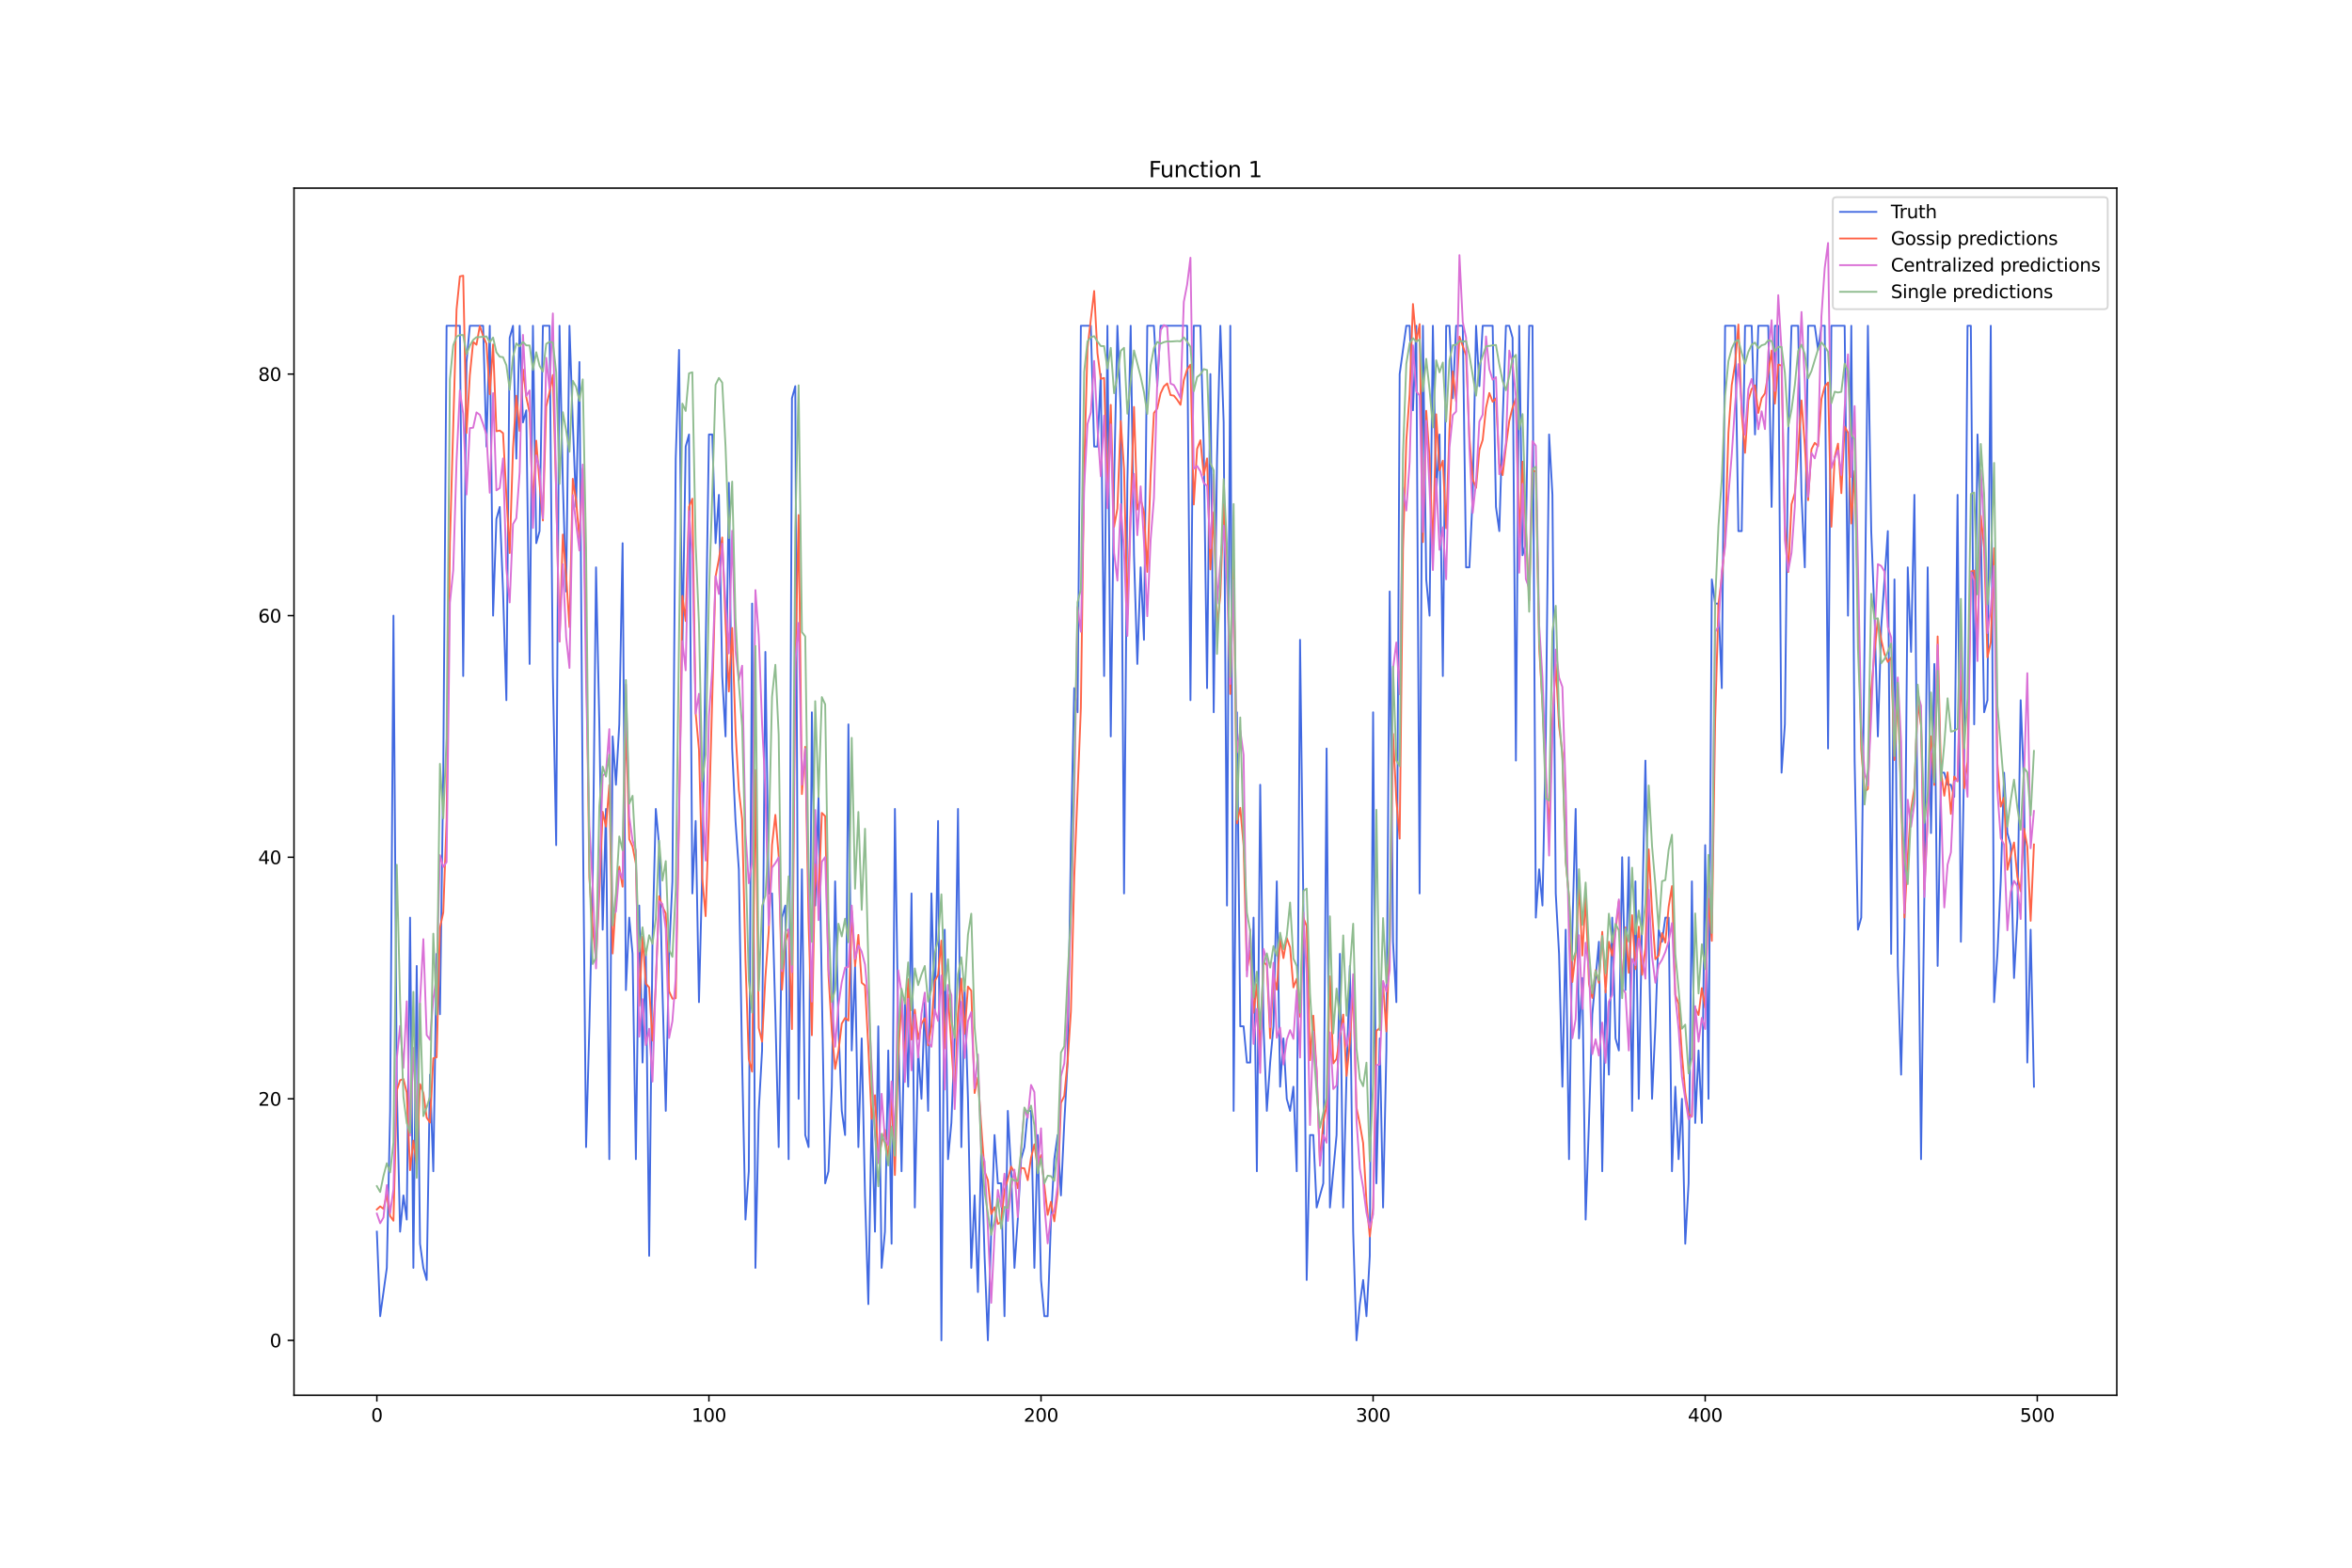 <?xml version="1.0" encoding="utf-8" standalone="no"?>
<!DOCTYPE svg PUBLIC "-//W3C//DTD SVG 1.1//EN"
  "http://www.w3.org/Graphics/SVG/1.1/DTD/svg11.dtd">
<svg xmlns:xlink="http://www.w3.org/1999/xlink" width="1296pt" height="864pt" viewBox="0 0 1296 864" xmlns="http://www.w3.org/2000/svg" version="1.1">
 <defs>
  <style type="text/css">*{stroke-linejoin: round; stroke-linecap: butt}</style>
 </defs>
 <g id="figure_1">
  <g id="patch_1">
   <path d="M 0 864 
L 1296 864 
L 1296 0 
L 0 0 
z
" style="fill: #ffffff"/>
  </g>
  <g id="axes_1">
   <g id="patch_2">
    <path d="M 162 768.96 
L 1166.4 768.96 
L 1166.4 103.68 
L 162 103.68 
z
" style="fill: #ffffff"/>
   </g>
   <g id="matplotlib.axis_1">
    <g id="xtick_1">
     <g id="line2d_1">
      <defs>
       <path id="mac02dd2949" d="M 0 0 
L 0 3.5 
" style="stroke: #000000; stroke-width: 0.8"/>
      </defs>
      <g>
       <use xlink:href="#mac02dd2949" x="207.655" y="768.96" style="stroke: #000000; stroke-width: 0.8"/>
      </g>
     </g>
     <g id="text_1">
      <!-- 0 -->
      <g transform="translate(204.473 783.558) scale(0.1 -0.1)">
       <defs>
        <path id="DejaVuSans-30" d="M 2034 4250 
Q 1547 4250 1301 3770 
Q 1056 3291 1056 2328 
Q 1056 1369 1301 889 
Q 1547 409 2034 409 
Q 2525 409 2770 889 
Q 3016 1369 3016 2328 
Q 3016 3291 2770 3770 
Q 2525 4250 2034 4250 
z
M 2034 4750 
Q 2819 4750 3233 4129 
Q 3647 3509 3647 2328 
Q 3647 1150 3233 529 
Q 2819 -91 2034 -91 
Q 1250 -91 836 529 
Q 422 1150 422 2328 
Q 422 3509 836 4129 
Q 1250 4750 2034 4750 
z
" transform="scale(0.016)"/>
       </defs>
       <use xlink:href="#DejaVuSans-30"/>
      </g>
     </g>
    </g>
    <g id="xtick_2">
     <g id="line2d_2">
      <g>
       <use xlink:href="#mac02dd2949" x="390.639" y="768.96" style="stroke: #000000; stroke-width: 0.8"/>
      </g>
     </g>
     <g id="text_2">
      <!-- 100 -->
      <g transform="translate(381.095 783.558) scale(0.1 -0.1)">
       <defs>
        <path id="DejaVuSans-31" d="M 794 531 
L 1825 531 
L 1825 4091 
L 703 3866 
L 703 4441 
L 1819 4666 
L 2450 4666 
L 2450 531 
L 3481 531 
L 3481 0 
L 794 0 
L 794 531 
z
" transform="scale(0.016)"/>
       </defs>
       <use xlink:href="#DejaVuSans-31"/>
       <use xlink:href="#DejaVuSans-30" x="63.623"/>
       <use xlink:href="#DejaVuSans-30" x="127.246"/>
      </g>
     </g>
    </g>
    <g id="xtick_3">
     <g id="line2d_3">
      <g>
       <use xlink:href="#mac02dd2949" x="573.623" y="768.96" style="stroke: #000000; stroke-width: 0.8"/>
      </g>
     </g>
     <g id="text_3">
      <!-- 200 -->
      <g transform="translate(564.079 783.558) scale(0.1 -0.1)">
       <defs>
        <path id="DejaVuSans-32" d="M 1228 531 
L 3431 531 
L 3431 0 
L 469 0 
L 469 531 
Q 828 903 1448 1529 
Q 2069 2156 2228 2338 
Q 2531 2678 2651 2914 
Q 2772 3150 2772 3378 
Q 2772 3750 2511 3984 
Q 2250 4219 1831 4219 
Q 1534 4219 1204 4116 
Q 875 4013 500 3803 
L 500 4441 
Q 881 4594 1212 4672 
Q 1544 4750 1819 4750 
Q 2544 4750 2975 4387 
Q 3406 4025 3406 3419 
Q 3406 3131 3298 2873 
Q 3191 2616 2906 2266 
Q 2828 2175 2409 1742 
Q 1991 1309 1228 531 
z
" transform="scale(0.016)"/>
       </defs>
       <use xlink:href="#DejaVuSans-32"/>
       <use xlink:href="#DejaVuSans-30" x="63.623"/>
       <use xlink:href="#DejaVuSans-30" x="127.246"/>
      </g>
     </g>
    </g>
    <g id="xtick_4">
     <g id="line2d_4">
      <g>
       <use xlink:href="#mac02dd2949" x="756.607" y="768.96" style="stroke: #000000; stroke-width: 0.8"/>
      </g>
     </g>
     <g id="text_4">
      <!-- 300 -->
      <g transform="translate(747.063 783.558) scale(0.1 -0.1)">
       <defs>
        <path id="DejaVuSans-33" d="M 2597 2516 
Q 3050 2419 3304 2112 
Q 3559 1806 3559 1356 
Q 3559 666 3084 287 
Q 2609 -91 1734 -91 
Q 1441 -91 1130 -33 
Q 819 25 488 141 
L 488 750 
Q 750 597 1062 519 
Q 1375 441 1716 441 
Q 2309 441 2620 675 
Q 2931 909 2931 1356 
Q 2931 1769 2642 2001 
Q 2353 2234 1838 2234 
L 1294 2234 
L 1294 2753 
L 1863 2753 
Q 2328 2753 2575 2939 
Q 2822 3125 2822 3475 
Q 2822 3834 2567 4026 
Q 2313 4219 1838 4219 
Q 1578 4219 1281 4162 
Q 984 4106 628 3988 
L 628 4550 
Q 988 4650 1302 4700 
Q 1616 4750 1894 4750 
Q 2613 4750 3031 4423 
Q 3450 4097 3450 3541 
Q 3450 3153 3228 2886 
Q 3006 2619 2597 2516 
z
" transform="scale(0.016)"/>
       </defs>
       <use xlink:href="#DejaVuSans-33"/>
       <use xlink:href="#DejaVuSans-30" x="63.623"/>
       <use xlink:href="#DejaVuSans-30" x="127.246"/>
      </g>
     </g>
    </g>
    <g id="xtick_5">
     <g id="line2d_5">
      <g>
       <use xlink:href="#mac02dd2949" x="939.591" y="768.96" style="stroke: #000000; stroke-width: 0.8"/>
      </g>
     </g>
     <g id="text_5">
      <!-- 400 -->
      <g transform="translate(930.047 783.558) scale(0.1 -0.1)">
       <defs>
        <path id="DejaVuSans-34" d="M 2419 4116 
L 825 1625 
L 2419 1625 
L 2419 4116 
z
M 2253 4666 
L 3047 4666 
L 3047 1625 
L 3713 1625 
L 3713 1100 
L 3047 1100 
L 3047 0 
L 2419 0 
L 2419 1100 
L 313 1100 
L 313 1709 
L 2253 4666 
z
" transform="scale(0.016)"/>
       </defs>
       <use xlink:href="#DejaVuSans-34"/>
       <use xlink:href="#DejaVuSans-30" x="63.623"/>
       <use xlink:href="#DejaVuSans-30" x="127.246"/>
      </g>
     </g>
    </g>
    <g id="xtick_6">
     <g id="line2d_6">
      <g>
       <use xlink:href="#mac02dd2949" x="1122.575" y="768.96" style="stroke: #000000; stroke-width: 0.8"/>
      </g>
     </g>
     <g id="text_6">
      <!-- 500 -->
      <g transform="translate(1113.032 783.558) scale(0.1 -0.1)">
       <defs>
        <path id="DejaVuSans-35" d="M 691 4666 
L 3169 4666 
L 3169 4134 
L 1269 4134 
L 1269 2991 
Q 1406 3038 1543 3061 
Q 1681 3084 1819 3084 
Q 2600 3084 3056 2656 
Q 3513 2228 3513 1497 
Q 3513 744 3044 326 
Q 2575 -91 1722 -91 
Q 1428 -91 1123 -41 
Q 819 9 494 109 
L 494 744 
Q 775 591 1075 516 
Q 1375 441 1709 441 
Q 2250 441 2565 725 
Q 2881 1009 2881 1497 
Q 2881 1984 2565 2268 
Q 2250 2553 1709 2553 
Q 1456 2553 1204 2497 
Q 953 2441 691 2322 
L 691 4666 
z
" transform="scale(0.016)"/>
       </defs>
       <use xlink:href="#DejaVuSans-35"/>
       <use xlink:href="#DejaVuSans-30" x="63.623"/>
       <use xlink:href="#DejaVuSans-30" x="127.246"/>
      </g>
     </g>
    </g>
   </g>
   <g id="matplotlib.axis_2">
    <g id="ytick_1">
     <g id="line2d_7">
      <defs>
       <path id="m8248001014" d="M 0 0 
L -3.5 0 
" style="stroke: #000000; stroke-width: 0.8"/>
      </defs>
      <g>
       <use xlink:href="#m8248001014" x="162" y="738.72" style="stroke: #000000; stroke-width: 0.8"/>
      </g>
     </g>
     <g id="text_7">
      <!-- 0 -->
      <g transform="translate(148.637 742.519) scale(0.1 -0.1)">
       <use xlink:href="#DejaVuSans-30"/>
      </g>
     </g>
    </g>
    <g id="ytick_2">
     <g id="line2d_8">
      <g>
       <use xlink:href="#m8248001014" x="162" y="605.582" style="stroke: #000000; stroke-width: 0.8"/>
      </g>
     </g>
     <g id="text_8">
      <!-- 20 -->
      <g transform="translate(142.275 609.381) scale(0.1 -0.1)">
       <use xlink:href="#DejaVuSans-32"/>
       <use xlink:href="#DejaVuSans-30" x="63.623"/>
      </g>
     </g>
    </g>
    <g id="ytick_3">
     <g id="line2d_9">
      <g>
       <use xlink:href="#m8248001014" x="162" y="472.443" style="stroke: #000000; stroke-width: 0.8"/>
      </g>
     </g>
     <g id="text_9">
      <!-- 40 -->
      <g transform="translate(142.275 476.243) scale(0.1 -0.1)">
       <use xlink:href="#DejaVuSans-34"/>
       <use xlink:href="#DejaVuSans-30" x="63.623"/>
      </g>
     </g>
    </g>
    <g id="ytick_4">
     <g id="line2d_10">
      <g>
       <use xlink:href="#m8248001014" x="162" y="339.305" style="stroke: #000000; stroke-width: 0.8"/>
      </g>
     </g>
     <g id="text_10">
      <!-- 60 -->
      <g transform="translate(142.275 343.104) scale(0.1 -0.1)">
       <defs>
        <path id="DejaVuSans-36" d="M 2113 2584 
Q 1688 2584 1439 2293 
Q 1191 2003 1191 1497 
Q 1191 994 1439 701 
Q 1688 409 2113 409 
Q 2538 409 2786 701 
Q 3034 994 3034 1497 
Q 3034 2003 2786 2293 
Q 2538 2584 2113 2584 
z
M 3366 4563 
L 3366 3988 
Q 3128 4100 2886 4159 
Q 2644 4219 2406 4219 
Q 1781 4219 1451 3797 
Q 1122 3375 1075 2522 
Q 1259 2794 1537 2939 
Q 1816 3084 2150 3084 
Q 2853 3084 3261 2657 
Q 3669 2231 3669 1497 
Q 3669 778 3244 343 
Q 2819 -91 2113 -91 
Q 1303 -91 875 529 
Q 447 1150 447 2328 
Q 447 3434 972 4092 
Q 1497 4750 2381 4750 
Q 2619 4750 2861 4703 
Q 3103 4656 3366 4563 
z
" transform="scale(0.016)"/>
       </defs>
       <use xlink:href="#DejaVuSans-36"/>
       <use xlink:href="#DejaVuSans-30" x="63.623"/>
      </g>
     </g>
    </g>
    <g id="ytick_5">
     <g id="line2d_11">
      <g>
       <use xlink:href="#m8248001014" x="162" y="206.167" style="stroke: #000000; stroke-width: 0.8"/>
      </g>
     </g>
     <g id="text_11">
      <!-- 80 -->
      <g transform="translate(142.275 209.966) scale(0.1 -0.1)">
       <defs>
        <path id="DejaVuSans-38" d="M 2034 2216 
Q 1584 2216 1326 1975 
Q 1069 1734 1069 1313 
Q 1069 891 1326 650 
Q 1584 409 2034 409 
Q 2484 409 2743 651 
Q 3003 894 3003 1313 
Q 3003 1734 2745 1975 
Q 2488 2216 2034 2216 
z
M 1403 2484 
Q 997 2584 770 2862 
Q 544 3141 544 3541 
Q 544 4100 942 4425 
Q 1341 4750 2034 4750 
Q 2731 4750 3128 4425 
Q 3525 4100 3525 3541 
Q 3525 3141 3298 2862 
Q 3072 2584 2669 2484 
Q 3125 2378 3379 2068 
Q 3634 1759 3634 1313 
Q 3634 634 3220 271 
Q 2806 -91 2034 -91 
Q 1263 -91 848 271 
Q 434 634 434 1313 
Q 434 1759 690 2068 
Q 947 2378 1403 2484 
z
M 1172 3481 
Q 1172 3119 1398 2916 
Q 1625 2713 2034 2713 
Q 2441 2713 2670 2916 
Q 2900 3119 2900 3481 
Q 2900 3844 2670 4047 
Q 2441 4250 2034 4250 
Q 1625 4250 1398 4047 
Q 1172 3844 1172 3481 
z
" transform="scale(0.016)"/>
       </defs>
       <use xlink:href="#DejaVuSans-38"/>
       <use xlink:href="#DejaVuSans-30" x="63.623"/>
      </g>
     </g>
    </g>
   </g>
   <g id="line2d_12">
    <path d="M 207.655 678.808 
L 209.484 725.406 
L 213.144 698.779 
L 214.974 612.239 
L 216.804 339.305 
L 218.634 598.925 
L 220.463 678.808 
L 222.293 658.837 
L 224.123 672.151 
L 225.953 505.728 
L 227.783 698.779 
L 229.613 532.356 
L 231.442 685.465 
L 233.272 698.779 
L 235.102 705.435 
L 236.932 592.268 
L 238.762 645.523 
L 240.592 525.699 
L 242.422 558.983 
L 244.251 425.845 
L 246.081 179.539 
L 253.401 179.539 
L 255.23 372.59 
L 257.06 199.51 
L 258.89 179.539 
L 266.209 179.539 
L 268.039 246.108 
L 269.869 179.539 
L 271.699 339.305 
L 273.529 286.05 
L 275.359 279.393 
L 277.189 325.991 
L 279.018 385.903 
L 280.848 186.196 
L 282.678 179.539 
L 284.508 252.765 
L 286.338 179.539 
L 288.168 232.794 
L 289.997 226.137 
L 291.827 365.933 
L 293.657 179.539 
L 295.487 299.364 
L 297.317 292.707 
L 299.147 179.539 
L 302.806 179.539 
L 304.636 372.59 
L 306.466 465.786 
L 308.296 179.539 
L 310.126 266.079 
L 311.956 325.991 
L 313.785 179.539 
L 315.615 232.794 
L 317.445 279.393 
L 319.275 199.51 
L 321.105 445.816 
L 322.935 632.209 
L 324.764 565.64 
L 326.594 485.757 
L 328.424 312.677 
L 330.254 399.217 
L 332.084 512.385 
L 333.914 445.816 
L 335.743 638.866 
L 337.573 405.874 
L 339.403 432.502 
L 341.233 399.217 
L 343.063 299.364 
L 344.893 545.669 
L 346.723 505.728 
L 348.552 525.699 
L 350.382 638.866 
L 352.212 499.071 
L 354.042 585.611 
L 355.872 525.699 
L 357.702 692.122 
L 359.531 519.042 
L 361.361 445.816 
L 363.191 465.786 
L 365.021 545.669 
L 366.851 612.239 
L 368.681 525.699 
L 370.51 485.757 
L 372.34 252.765 
L 374.17 192.853 
L 376 359.276 
L 377.83 246.108 
L 379.66 239.451 
L 381.489 492.414 
L 383.319 452.473 
L 385.149 552.326 
L 386.979 479.1 
L 390.639 239.451 
L 392.469 239.451 
L 394.298 299.364 
L 396.128 272.736 
L 397.958 372.59 
L 399.788 405.874 
L 401.618 266.079 
L 403.448 412.531 
L 405.277 452.473 
L 407.107 479.1 
L 408.937 585.611 
L 410.767 672.151 
L 412.597 645.523 
L 414.427 332.648 
L 416.256 698.779 
L 418.086 612.239 
L 419.916 578.954 
L 421.746 359.276 
L 423.576 492.414 
L 425.406 492.414 
L 427.236 558.983 
L 429.065 632.209 
L 430.895 505.728 
L 432.725 499.071 
L 434.555 638.866 
L 436.385 219.481 
L 438.215 212.824 
L 440.044 605.582 
L 441.874 479.1 
L 443.704 625.552 
L 445.534 632.209 
L 447.364 392.56 
L 449.194 499.071 
L 451.023 439.159 
L 454.683 652.18 
L 456.513 645.523 
L 458.343 598.925 
L 460.173 485.757 
L 462.003 565.64 
L 463.832 612.239 
L 465.662 625.552 
L 467.492 399.217 
L 469.322 578.954 
L 471.152 532.356 
L 472.982 632.209 
L 474.811 572.297 
L 476.641 658.837 
L 478.471 718.749 
L 480.301 612.239 
L 482.131 678.808 
L 483.961 565.64 
L 485.79 698.779 
L 487.62 678.808 
L 489.45 578.954 
L 491.28 685.465 
L 493.11 445.816 
L 494.94 565.64 
L 496.77 645.523 
L 498.599 552.326 
L 500.429 598.925 
L 502.259 492.414 
L 504.089 665.494 
L 505.919 578.954 
L 507.749 605.582 
L 509.578 552.326 
L 511.408 612.239 
L 513.238 492.414 
L 515.068 558.983 
L 516.898 452.473 
L 518.728 738.72 
L 520.557 512.385 
L 522.387 638.866 
L 524.217 618.896 
L 526.047 572.297 
L 527.877 445.816 
L 529.707 632.209 
L 531.536 545.669 
L 533.366 605.582 
L 535.196 698.779 
L 537.026 658.837 
L 538.856 712.092 
L 540.686 632.209 
L 542.516 692.122 
L 544.345 738.72 
L 546.175 678.808 
L 548.005 625.552 
L 549.835 652.18 
L 551.665 652.18 
L 553.495 725.406 
L 555.324 612.239 
L 557.154 645.523 
L 558.984 698.779 
L 560.814 672.151 
L 562.644 638.866 
L 564.474 632.209 
L 566.303 612.239 
L 568.133 612.239 
L 569.963 698.779 
L 571.793 625.552 
L 573.623 705.435 
L 575.453 725.406 
L 577.283 725.406 
L 579.112 672.151 
L 580.942 638.866 
L 582.772 625.552 
L 584.602 658.837 
L 586.432 618.896 
L 588.262 585.611 
L 590.091 465.786 
L 591.921 379.247 
L 593.751 392.56 
L 595.581 179.539 
L 601.07 179.539 
L 602.9 246.108 
L 604.73 246.108 
L 606.56 206.167 
L 608.39 372.59 
L 610.22 179.539 
L 612.05 405.874 
L 613.879 266.079 
L 615.709 179.539 
L 617.539 226.137 
L 619.369 492.414 
L 621.199 266.079 
L 623.029 179.539 
L 624.858 306.02 
L 626.688 365.933 
L 628.518 312.677 
L 630.348 352.619 
L 632.178 179.539 
L 635.837 179.539 
L 637.667 212.824 
L 639.497 179.539 
L 654.136 179.539 
L 655.966 385.903 
L 657.796 179.539 
L 661.455 179.539 
L 663.285 246.108 
L 665.115 379.247 
L 666.945 206.167 
L 668.775 392.56 
L 670.604 252.765 
L 672.434 179.539 
L 674.264 232.794 
L 676.094 499.071 
L 677.924 179.539 
L 679.754 612.239 
L 681.583 392.56 
L 683.413 565.64 
L 685.243 565.64 
L 687.073 585.611 
L 688.903 585.611 
L 690.733 505.728 
L 692.563 645.523 
L 694.392 432.502 
L 696.222 565.64 
L 698.052 612.239 
L 699.882 585.611 
L 701.712 565.64 
L 703.542 485.757 
L 705.371 598.925 
L 707.201 572.297 
L 709.031 605.582 
L 710.861 612.239 
L 712.691 598.925 
L 714.521 645.523 
L 716.35 352.619 
L 718.18 499.071 
L 720.01 705.435 
L 721.84 625.552 
L 723.67 625.552 
L 725.5 665.494 
L 729.159 652.18 
L 730.989 412.531 
L 732.819 665.494 
L 736.479 625.552 
L 738.309 525.699 
L 740.138 665.494 
L 741.968 592.268 
L 743.798 532.356 
L 745.628 678.808 
L 747.458 738.72 
L 749.288 718.749 
L 751.117 705.435 
L 752.947 725.406 
L 754.777 692.122 
L 756.607 392.56 
L 758.437 652.18 
L 760.267 572.297 
L 762.097 665.494 
L 763.926 578.954 
L 765.756 325.991 
L 767.586 519.042 
L 769.416 552.326 
L 771.246 206.167 
L 774.905 179.539 
L 776.735 179.539 
L 778.565 226.137 
L 780.395 179.539 
L 782.225 492.414 
L 784.055 179.539 
L 785.884 319.334 
L 787.714 339.305 
L 789.544 179.539 
L 791.374 272.736 
L 793.204 239.451 
L 795.034 372.59 
L 796.864 179.539 
L 798.693 179.539 
L 800.523 219.481 
L 802.353 179.539 
L 806.013 179.539 
L 807.843 312.677 
L 809.672 312.677 
L 811.502 272.736 
L 813.332 179.539 
L 815.162 212.824 
L 816.992 179.539 
L 822.481 179.539 
L 824.311 279.393 
L 826.141 292.707 
L 827.971 232.794 
L 829.801 179.539 
L 831.63 179.539 
L 833.46 186.196 
L 835.29 419.188 
L 837.12 179.539 
L 838.95 306.02 
L 840.78 299.364 
L 842.61 179.539 
L 844.439 179.539 
L 846.269 505.728 
L 848.099 479.1 
L 849.929 499.071 
L 851.759 405.874 
L 853.589 239.451 
L 855.418 272.736 
L 857.248 492.414 
L 859.078 525.699 
L 860.908 598.925 
L 862.738 512.385 
L 864.568 638.866 
L 866.397 512.385 
L 868.227 445.816 
L 870.057 572.297 
L 871.887 539.013 
L 873.717 672.151 
L 875.547 618.896 
L 877.377 558.983 
L 881.036 519.042 
L 882.866 645.523 
L 884.696 545.669 
L 886.526 592.268 
L 888.356 505.728 
L 890.185 572.297 
L 892.015 578.954 
L 893.845 472.443 
L 895.675 545.669 
L 897.505 472.443 
L 899.335 612.239 
L 901.164 485.757 
L 902.994 605.582 
L 904.824 505.728 
L 906.654 419.188 
L 908.484 519.042 
L 910.314 605.582 
L 912.144 565.64 
L 913.973 512.385 
L 915.803 519.042 
L 917.633 505.728 
L 919.463 505.728 
L 921.293 645.523 
L 923.123 598.925 
L 924.952 638.866 
L 926.782 605.582 
L 928.612 685.465 
L 930.442 652.18 
L 932.272 485.757 
L 934.102 618.896 
L 935.931 578.954 
L 937.761 618.896 
L 939.591 465.786 
L 941.421 605.582 
L 943.251 319.334 
L 945.081 332.648 
L 946.911 332.648 
L 948.74 379.247 
L 950.57 179.539 
L 956.06 179.539 
L 957.89 292.707 
L 959.719 292.707 
L 961.549 179.539 
L 965.209 179.539 
L 967.039 239.451 
L 968.869 179.539 
L 974.358 179.539 
L 976.188 279.393 
L 978.018 179.539 
L 979.848 179.539 
L 981.678 425.845 
L 983.507 399.217 
L 985.337 239.451 
L 987.167 179.539 
L 990.827 179.539 
L 992.657 272.736 
L 994.486 312.677 
L 996.316 179.539 
L 999.976 179.539 
L 1001.806 192.853 
L 1003.636 179.539 
L 1005.465 179.539 
L 1007.295 412.531 
L 1009.125 179.539 
L 1016.444 179.539 
L 1018.274 339.305 
L 1020.104 179.539 
L 1021.934 419.188 
L 1023.764 512.385 
L 1025.594 505.728 
L 1027.424 352.619 
L 1029.253 179.539 
L 1031.083 292.707 
L 1032.913 339.305 
L 1034.743 405.874 
L 1036.573 345.962 
L 1040.232 292.707 
L 1042.062 525.699 
L 1043.892 319.334 
L 1045.722 532.356 
L 1047.552 592.268 
L 1049.382 512.385 
L 1051.211 312.677 
L 1053.041 359.276 
L 1054.871 272.736 
L 1056.701 465.786 
L 1058.531 638.866 
L 1060.361 492.414 
L 1062.191 312.677 
L 1064.02 459.13 
L 1065.85 365.933 
L 1067.68 532.356 
L 1069.51 425.845 
L 1071.34 425.845 
L 1073.17 432.502 
L 1074.999 432.502 
L 1076.829 439.159 
L 1078.659 272.736 
L 1080.489 519.042 
L 1082.319 419.188 
L 1084.149 179.539 
L 1085.978 179.539 
L 1087.808 399.217 
L 1089.638 239.451 
L 1091.468 292.707 
L 1093.298 392.56 
L 1095.128 385.903 
L 1096.958 179.539 
L 1098.787 552.326 
L 1100.617 525.699 
L 1102.447 485.757 
L 1104.277 425.845 
L 1106.107 459.13 
L 1107.937 465.786 
L 1109.766 539.013 
L 1111.596 505.728 
L 1113.426 385.903 
L 1115.256 432.502 
L 1117.086 585.611 
L 1118.916 512.385 
L 1120.745 598.925 
L 1120.745 598.925 
" clip-path="url(#p8cb5c05d5a)" style="fill: none; stroke: #4169e1; stroke-linecap: square"/>
   </g>
   <g id="line2d_13">
    <path d="M 207.655 666.573 
L 209.484 664.879 
L 211.314 666.25 
L 213.144 658.13 
L 214.974 670.187 
L 216.804 672.785 
L 218.634 600.971 
L 220.463 595.357 
L 222.293 594.672 
L 224.123 602.129 
L 225.953 644.929 
L 227.783 628.641 
L 229.613 641.927 
L 231.442 597.487 
L 233.272 602.377 
L 235.102 615.954 
L 236.932 618.713 
L 238.762 583.241 
L 240.592 582.682 
L 242.422 511.338 
L 244.251 502.858 
L 246.081 452.141 
L 247.911 299.225 
L 251.571 170.507 
L 253.401 152.314 
L 255.23 151.936 
L 257.06 238.639 
L 258.89 206.836 
L 260.72 188.44 
L 262.55 189.993 
L 264.38 179.702 
L 266.209 185.15 
L 268.039 189.465 
L 269.869 217.26 
L 271.699 189.816 
L 273.529 237.675 
L 275.359 237.286 
L 277.189 238.709 
L 279.018 273.215 
L 280.848 304.792 
L 282.678 247.025 
L 284.508 218.106 
L 286.338 237.513 
L 288.168 203.587 
L 289.997 218.881 
L 291.827 227.454 
L 293.657 280.198 
L 295.487 242.855 
L 297.317 266.599 
L 299.147 286.866 
L 300.976 224.061 
L 302.806 216.024 
L 304.636 206.678 
L 306.466 271.034 
L 308.296 353.584 
L 310.126 294.592 
L 311.956 317.081 
L 313.785 345.64 
L 315.615 263.861 
L 317.445 276.027 
L 319.275 296.825 
L 321.105 258.331 
L 322.935 351.462 
L 324.764 483.671 
L 326.594 511.284 
L 328.424 529.035 
L 330.254 491.669 
L 332.084 447.386 
L 333.914 455.55 
L 335.743 432.632 
L 337.573 525.505 
L 339.403 495.116 
L 341.233 477.678 
L 343.063 488.693 
L 344.893 397.431 
L 346.723 462.526 
L 348.552 466.583 
L 350.382 475.999 
L 352.212 554.303 
L 354.042 516.192 
L 355.872 542.102 
L 357.702 544.189 
L 359.531 573.506 
L 361.361 543.395 
L 363.191 493.909 
L 365.021 499.665 
L 366.851 503.451 
L 368.681 546.311 
L 370.51 550.426 
L 372.34 550.15 
L 374.17 451.316 
L 376 328.416 
L 377.83 342.304 
L 379.66 279.303 
L 381.489 274.845 
L 383.319 392.971 
L 385.149 413.16 
L 386.979 484.101 
L 388.809 504.914 
L 390.639 450.886 
L 394.298 317.776 
L 396.128 308.161 
L 397.958 296.194 
L 399.788 343.305 
L 401.618 381.103 
L 403.448 346.088 
L 405.277 402.398 
L 407.107 435.304 
L 408.937 451.491 
L 410.767 529.255 
L 412.597 583.682 
L 414.427 590.618 
L 416.256 424.355 
L 418.086 566.56 
L 419.916 574.12 
L 421.746 538.664 
L 423.576 513.358 
L 425.406 465.665 
L 427.236 449.104 
L 429.065 471.84 
L 430.895 545.406 
L 432.725 519.111 
L 434.555 513.091 
L 436.385 567.185 
L 438.215 370.672 
L 440.044 283.856 
L 441.874 437.642 
L 443.704 411.574 
L 445.534 507.848 
L 447.364 570.561 
L 449.194 476.406 
L 451.023 495.726 
L 452.853 448.007 
L 454.683 449.806 
L 456.513 537.337 
L 458.343 568.039 
L 460.173 589.11 
L 462.003 579.374 
L 463.832 564.12 
L 465.662 561.019 
L 467.492 562.477 
L 469.322 502.083 
L 471.152 532.471 
L 472.982 515.238 
L 474.811 541.62 
L 476.641 543.143 
L 478.471 577.13 
L 480.301 616.563 
L 482.131 603.597 
L 483.961 639.345 
L 485.79 629.704 
L 487.62 622.699 
L 489.45 641.066 
L 491.28 603.082 
L 493.11 647.599 
L 494.94 582.623 
L 496.77 550.43 
L 498.599 588.82 
L 500.429 539.653 
L 502.259 572.964 
L 504.089 556.454 
L 505.919 572.727 
L 507.749 564.248 
L 509.578 561.141 
L 511.408 576.157 
L 513.238 565.439 
L 515.068 540.584 
L 516.898 537.312 
L 518.728 518.406 
L 520.557 577.803 
L 522.387 548.159 
L 526.047 604.34 
L 527.877 558.568 
L 529.707 539.334 
L 531.536 569.734 
L 533.366 543.733 
L 535.196 546.006 
L 537.026 602.42 
L 538.856 593.759 
L 540.686 620.728 
L 542.516 645.577 
L 544.345 650.508 
L 546.175 669.144 
L 548.005 665.361 
L 549.835 674.571 
L 551.665 673.459 
L 553.495 655.886 
L 555.324 649.852 
L 557.154 642.975 
L 558.984 646.044 
L 560.814 654.842 
L 562.644 643.647 
L 564.474 643.931 
L 566.303 650.444 
L 568.133 637.987 
L 569.963 630.656 
L 571.793 643.739 
L 573.623 636.668 
L 577.283 669.564 
L 579.112 662.323 
L 580.942 673.094 
L 582.772 657.695 
L 584.602 607.879 
L 586.432 604.016 
L 588.262 585.249 
L 590.091 557.373 
L 591.921 483.484 
L 595.581 390.197 
L 597.411 257.271 
L 599.241 191.777 
L 602.9 160.379 
L 604.73 194.707 
L 606.56 208.825 
L 608.39 208.285 
L 610.22 273.761 
L 612.05 223.136 
L 613.879 290.341 
L 615.709 280.294 
L 617.539 232.074 
L 619.369 258.432 
L 621.199 338.655 
L 623.029 279.605 
L 624.858 224.288 
L 626.688 280.826 
L 628.518 275.049 
L 630.348 282.393 
L 632.178 315.18 
L 634.008 262.088 
L 635.837 227.632 
L 637.667 225.167 
L 639.497 216.818 
L 641.327 212.948 
L 643.157 211.328 
L 644.987 217.749 
L 646.817 218.04 
L 648.646 220.298 
L 650.476 223.106 
L 652.306 209.519 
L 654.136 203.585 
L 655.966 200.967 
L 657.796 278.052 
L 659.625 247.38 
L 661.455 242.643 
L 663.285 261.818 
L 665.115 252.622 
L 666.945 313.823 
L 668.775 282.244 
L 670.604 345.729 
L 672.434 328.027 
L 674.264 277.931 
L 676.094 307.203 
L 677.924 382.473 
L 679.754 309.047 
L 681.583 453.775 
L 683.413 445.208 
L 685.243 466.011 
L 687.073 534.741 
L 688.903 523.838 
L 690.733 558.176 
L 692.563 542.33 
L 694.392 581.527 
L 696.222 530.08 
L 698.052 531.976 
L 699.882 572.233 
L 701.712 537.174 
L 703.542 545.435 
L 705.371 517.29 
L 707.201 528.064 
L 709.031 516.95 
L 710.861 522.076 
L 712.691 544.198 
L 714.521 539.404 
L 716.35 560.332 
L 718.18 505.859 
L 720.01 510.434 
L 721.84 584.31 
L 723.67 559.756 
L 725.5 590.741 
L 727.33 641.146 
L 729.159 618.16 
L 730.989 609.607 
L 732.819 538.058 
L 734.649 586.069 
L 736.479 583.518 
L 740.138 559.177 
L 741.968 592.969 
L 743.798 574.789 
L 745.628 544.639 
L 747.458 610.468 
L 749.288 619.576 
L 751.117 629.948 
L 752.947 662.211 
L 754.777 681.479 
L 756.607 665.712 
L 758.437 568.145 
L 760.267 566.588 
L 762.097 542.403 
L 763.926 568.461 
L 765.756 517.934 
L 767.586 404.441 
L 769.416 440.791 
L 771.246 462.207 
L 773.076 302.797 
L 774.905 242.779 
L 776.735 217.251 
L 778.565 167.543 
L 780.395 188.287 
L 782.225 178.625 
L 784.055 298.752 
L 785.884 226.394 
L 787.714 252.321 
L 789.544 304.069 
L 791.374 228.333 
L 793.204 259.21 
L 795.034 253.91 
L 796.864 291.126 
L 798.693 236.713 
L 800.523 204.751 
L 802.353 221.315 
L 804.183 185.565 
L 807.843 195.877 
L 809.672 240.902 
L 811.502 264.189 
L 813.332 268.881 
L 815.162 247.989 
L 816.992 242.426 
L 818.822 224.819 
L 820.651 216.582 
L 822.481 221.413 
L 824.311 219.496 
L 826.141 255.481 
L 827.971 261.862 
L 829.801 246.099 
L 831.63 232.001 
L 833.46 224.631 
L 835.29 219.633 
L 837.12 296.295 
L 838.95 254.436 
L 840.78 291.451 
L 842.61 330.91 
L 844.439 259.351 
L 846.269 259.856 
L 848.099 356.422 
L 849.929 388.097 
L 851.759 428.738 
L 853.589 456.805 
L 855.418 396.94 
L 857.248 366.07 
L 859.078 400.184 
L 860.908 415.03 
L 862.738 473.866 
L 864.568 494.846 
L 866.397 541.213 
L 868.227 525.095 
L 870.057 487.697 
L 871.887 526.615 
L 873.717 493.964 
L 875.547 542.234 
L 877.377 549.977 
L 879.206 534.716 
L 881.036 541.696 
L 882.866 513.566 
L 884.696 547.001 
L 886.526 519.025 
L 888.356 526.728 
L 890.185 513.371 
L 892.015 496.67 
L 893.845 544.517 
L 895.675 511.12 
L 897.505 536.1 
L 899.335 504.391 
L 901.164 534.12 
L 902.994 510.74 
L 904.824 537.238 
L 906.654 522.644 
L 908.484 468.106 
L 910.314 502.554 
L 912.144 528.668 
L 913.973 526.563 
L 915.803 514.266 
L 917.633 519.545 
L 919.463 499.736 
L 921.293 488.35 
L 923.123 548.227 
L 924.952 553.209 
L 926.782 581.134 
L 928.612 602.131 
L 930.442 614.06 
L 932.272 615.367 
L 934.102 555.534 
L 935.931 559.414 
L 937.761 544.574 
L 939.591 555.422 
L 941.421 495.333 
L 943.251 518.522 
L 945.081 397.49 
L 946.911 333.044 
L 948.74 318.053 
L 950.57 297.871 
L 952.4 238.551 
L 954.23 212.194 
L 956.06 200.628 
L 957.89 178.844 
L 959.719 227.664 
L 961.549 249.562 
L 963.379 220.658 
L 965.209 214.391 
L 967.039 212.365 
L 968.869 227.584 
L 970.698 219.457 
L 972.528 216.796 
L 974.358 205.694 
L 976.188 193.223 
L 978.018 222.453 
L 979.848 200.911 
L 981.678 201.494 
L 983.507 289.376 
L 985.337 315.266 
L 987.167 277.891 
L 988.997 271.717 
L 990.827 248.053 
L 992.657 220.709 
L 994.486 245.349 
L 996.316 275.664 
L 998.146 247.593 
L 999.976 244.051 
L 1001.806 245.925 
L 1003.636 219.921 
L 1005.465 212.996 
L 1007.295 210.819 
L 1009.125 290.308 
L 1010.955 251.871 
L 1012.785 244.498 
L 1014.615 271.802 
L 1016.444 235.08 
L 1018.274 238.482 
L 1020.104 288.542 
L 1021.934 259.555 
L 1023.764 331.124 
L 1025.594 413.113 
L 1027.424 436.287 
L 1029.253 434.862 
L 1031.083 380.241 
L 1032.913 359.256 
L 1034.743 341.088 
L 1036.573 352.526 
L 1038.403 360.562 
L 1040.232 364.8 
L 1042.062 362.407 
L 1043.892 418.873 
L 1045.722 382.927 
L 1047.552 438.317 
L 1049.382 505.724 
L 1051.211 471.873 
L 1053.041 445.973 
L 1054.871 434.306 
L 1056.701 386.963 
L 1058.531 400.065 
L 1060.361 490.198 
L 1062.191 451.581 
L 1064.02 405.819 
L 1065.85 432.618 
L 1067.68 350.768 
L 1069.51 424.958 
L 1071.34 438.549 
L 1073.17 425.668 
L 1074.999 448.568 
L 1076.829 427.958 
L 1078.659 430.629 
L 1080.489 368.213 
L 1082.319 434.422 
L 1084.149 419.773 
L 1085.978 314.956 
L 1087.808 314.461 
L 1089.638 355.555 
L 1091.468 284.247 
L 1093.298 301.938 
L 1095.128 362.294 
L 1096.958 353.955 
L 1098.787 302.118 
L 1100.617 420.893 
L 1102.447 444.555 
L 1104.277 439.5 
L 1106.107 479.351 
L 1107.937 471.503 
L 1109.766 464.319 
L 1111.596 483.128 
L 1113.426 491.192 
L 1115.256 456.716 
L 1117.086 466.622 
L 1118.916 507.483 
L 1120.745 465.423 
L 1120.745 465.423 
" clip-path="url(#p8cb5c05d5a)" style="fill: none; stroke: #ff6347; stroke-linecap: square"/>
   </g>
   <g id="line2d_14">
    <path d="M 207.655 668.829 
L 209.484 674.165 
L 211.314 670.969 
L 213.144 653.149 
L 214.974 668.546 
L 216.804 655.471 
L 218.634 583.69 
L 220.463 565.38 
L 222.293 588.505 
L 224.123 551.855 
L 225.953 625.828 
L 227.783 577.53 
L 229.613 620.519 
L 231.442 552.255 
L 233.272 517.586 
L 235.102 570.412 
L 236.932 573.061 
L 238.762 550.577 
L 240.592 537.856 
L 242.422 471.29 
L 244.251 477.805 
L 246.081 475.153 
L 247.911 332.197 
L 249.741 314.299 
L 251.571 253.949 
L 253.401 215.119 
L 255.23 228.031 
L 257.06 272.564 
L 258.89 235.939 
L 260.72 235.726 
L 262.55 227.269 
L 264.38 228.604 
L 266.209 233.745 
L 268.039 239.552 
L 269.869 271.552 
L 271.699 216.66 
L 273.529 270.267 
L 275.359 268.978 
L 277.189 252.647 
L 279.018 313.453 
L 280.848 332.026 
L 282.678 288.831 
L 284.508 285.641 
L 286.338 260.219 
L 288.168 184.569 
L 289.997 218.266 
L 291.827 215.185 
L 293.657 290.977 
L 295.487 250.975 
L 297.317 258.669 
L 299.147 285.726 
L 300.976 197.238 
L 302.806 214.253 
L 304.636 172.726 
L 306.466 272.033 
L 308.296 353.527 
L 310.126 310.977 
L 311.956 351.208 
L 313.785 368.137 
L 315.615 272.928 
L 317.445 288.718 
L 319.275 303.432 
L 321.105 256.02 
L 322.935 375.75 
L 324.764 455.299 
L 326.594 488.269 
L 328.424 533.706 
L 330.254 482.873 
L 332.084 427.604 
L 333.914 425.748 
L 335.743 401.85 
L 337.573 503.767 
L 339.403 502.437 
L 341.233 479.853 
L 343.063 484.43 
L 344.893 377.297 
L 346.723 450.045 
L 348.552 463.221 
L 350.382 468.642 
L 352.212 571.331 
L 354.042 550.644 
L 355.872 575.991 
L 357.702 566.954 
L 359.531 596.105 
L 361.361 539.704 
L 363.191 496.671 
L 365.021 498.272 
L 366.851 511.985 
L 368.681 572.065 
L 370.51 562.77 
L 372.34 538.753 
L 376 353.319 
L 377.83 369.428 
L 379.66 281.661 
L 381.489 306.174 
L 383.319 393.271 
L 385.149 382.349 
L 386.979 441.423 
L 388.809 474.291 
L 390.639 394.703 
L 392.469 368.87 
L 394.298 317.555 
L 396.128 327.339 
L 397.958 299.648 
L 399.788 333.091 
L 401.618 360.11 
L 403.448 292.5 
L 405.277 358.801 
L 407.107 374.933 
L 408.937 366.891 
L 410.767 459.053 
L 412.597 486.773 
L 414.427 475.011 
L 416.256 325.209 
L 418.086 350.506 
L 419.916 398.794 
L 421.746 434.954 
L 423.576 509.867 
L 425.406 478.182 
L 427.236 475.726 
L 429.065 472.547 
L 430.895 535.248 
L 432.725 513.306 
L 434.555 512.188 
L 436.385 535.803 
L 438.215 364.8 
L 440.044 343.289 
L 441.874 432.494 
L 443.704 412.637 
L 445.534 486.765 
L 447.364 552.019 
L 449.194 446.438 
L 451.023 507.131 
L 452.853 474.917 
L 454.683 472.388 
L 456.513 534.498 
L 458.343 550.208 
L 460.173 576.87 
L 462.003 553.845 
L 463.832 541.229 
L 465.662 533.36 
L 467.492 532.829 
L 469.322 499.072 
L 471.152 528.466 
L 472.982 520.96 
L 474.811 524.545 
L 476.641 531.565 
L 478.471 552.59 
L 480.301 587.704 
L 482.131 625.569 
L 483.961 641.04 
L 485.79 602.823 
L 487.62 627.719 
L 489.45 631.009 
L 491.28 596.025 
L 493.11 628.901 
L 494.94 534.745 
L 496.77 546.889 
L 498.599 596.353 
L 500.429 550.392 
L 502.259 589.926 
L 504.089 559.14 
L 505.919 582.855 
L 507.749 558.61 
L 509.578 547.037 
L 511.408 574.397 
L 513.238 576.902 
L 515.068 556.414 
L 516.898 562.675 
L 518.728 537.63 
L 520.557 600.482 
L 522.387 542.824 
L 524.217 548.428 
L 526.047 611.285 
L 527.877 572.276 
L 529.707 552.162 
L 531.536 583.076 
L 533.366 562.78 
L 535.196 557.751 
L 537.026 599.815 
L 538.856 581.135 
L 540.686 635.394 
L 542.516 640.079 
L 544.345 676.925 
L 546.175 718.017 
L 548.005 680.498 
L 549.835 655.851 
L 551.665 665.12 
L 553.495 646.867 
L 555.324 672.881 
L 557.154 654.891 
L 558.984 644.632 
L 560.814 670.813 
L 562.644 632.983 
L 564.474 611.002 
L 566.303 616.128 
L 568.133 597.955 
L 569.963 601.852 
L 571.793 644.579 
L 573.623 621.853 
L 575.453 663.778 
L 577.283 685.269 
L 579.112 670.149 
L 580.942 667.341 
L 582.772 653.145 
L 584.602 593.158 
L 586.432 586.124 
L 588.262 559.877 
L 590.091 506.799 
L 591.921 440.787 
L 593.751 334.502 
L 595.581 348.175 
L 597.411 268.156 
L 599.241 233.685 
L 601.07 227.314 
L 602.9 198.931 
L 604.73 235.846 
L 606.56 262.516 
L 608.39 229.057 
L 610.22 280.121 
L 612.05 233.889 
L 613.879 304.646 
L 615.709 320.029 
L 617.539 277.836 
L 619.369 303.65 
L 621.199 350.48 
L 623.029 284.756 
L 624.858 261.162 
L 626.688 294.954 
L 628.518 268.036 
L 630.348 298.735 
L 632.178 339.589 
L 634.008 297.676 
L 635.837 274.538 
L 637.667 209.959 
L 639.497 181.967 
L 641.327 179.146 
L 643.157 180.187 
L 644.987 211.399 
L 646.817 212.2 
L 648.646 215.528 
L 650.476 219.376 
L 652.306 166.362 
L 654.136 156.853 
L 655.966 142.029 
L 657.796 258.368 
L 659.625 256.816 
L 661.455 259.828 
L 663.285 266.163 
L 665.115 267.731 
L 666.945 302.199 
L 668.775 261.548 
L 670.604 332.673 
L 672.434 310.094 
L 674.264 289.695 
L 676.094 320.5 
L 677.924 376.937 
L 679.754 319.692 
L 681.583 414.685 
L 683.413 402.592 
L 685.243 416.045 
L 687.073 538.16 
L 688.903 512.299 
L 690.733 575.308 
L 692.563 556.038 
L 694.392 591.296 
L 696.222 522.961 
L 698.052 529.274 
L 699.882 566.078 
L 701.712 530.59 
L 703.542 571.992 
L 705.371 566.337 
L 707.201 586.671 
L 709.031 573.026 
L 710.861 567.731 
L 712.691 572.556 
L 714.521 545.849 
L 716.35 582.861 
L 718.18 502.82 
L 720.01 536.603 
L 721.84 620.038 
L 723.67 568.541 
L 725.5 590.021 
L 727.33 642.47 
L 729.159 625.439 
L 730.989 629.798 
L 732.819 568.969 
L 734.649 600.198 
L 736.479 598.207 
L 738.309 569.559 
L 740.138 564.085 
L 741.968 576.729 
L 743.798 567.863 
L 745.628 536.902 
L 747.458 617.738 
L 749.288 644.009 
L 751.117 654.417 
L 752.947 668.328 
L 754.777 676.722 
L 756.607 669.252 
L 758.437 587.071 
L 760.267 586.703 
L 762.097 540.615 
L 763.926 546.502 
L 765.756 534.654 
L 767.586 368.595 
L 769.416 354.09 
L 771.246 382.619 
L 773.076 268.812 
L 774.905 281.381 
L 776.735 254.699 
L 778.565 190.319 
L 780.395 215.652 
L 782.225 217.964 
L 784.055 293.234 
L 785.884 231.896 
L 787.714 269.361 
L 789.544 314.187 
L 791.374 263.854 
L 793.204 303.001 
L 795.034 290.609 
L 796.864 319.275 
L 798.693 246.59 
L 800.523 228.76 
L 802.353 226.81 
L 804.183 140.615 
L 806.013 177.436 
L 807.843 186.174 
L 809.672 246.963 
L 811.502 282.648 
L 813.332 265.527 
L 815.162 232.318 
L 816.992 228.528 
L 818.822 185.435 
L 820.651 203.438 
L 822.481 209.301 
L 824.311 207.849 
L 826.141 261.368 
L 827.971 256.081 
L 829.801 244.003 
L 831.63 193.213 
L 833.46 200.238 
L 835.29 218.375 
L 837.12 315.62 
L 838.95 266.686 
L 840.78 319.154 
L 842.61 324.112 
L 844.439 243.118 
L 846.269 245.688 
L 848.099 344.296 
L 849.929 373.364 
L 853.589 471.538 
L 855.418 403.478 
L 857.248 357.98 
L 859.078 373.448 
L 860.908 378.604 
L 862.738 436.145 
L 864.568 517.73 
L 866.397 572.214 
L 868.227 561.662 
L 870.057 515.443 
L 871.887 556.087 
L 873.717 519.571 
L 875.547 534.295 
L 877.377 580.937 
L 879.206 572.784 
L 881.036 581.736 
L 882.866 563.558 
L 884.696 585.755 
L 886.526 552.032 
L 888.356 548.384 
L 890.185 510.741 
L 892.015 495.691 
L 893.845 544.845 
L 895.675 547.215 
L 897.505 578.96 
L 899.335 528.498 
L 901.164 531.945 
L 902.994 517.321 
L 904.824 527.03 
L 906.654 539.372 
L 908.484 490.349 
L 910.314 527.048 
L 912.144 541.619 
L 913.973 531.851 
L 915.803 528.917 
L 917.633 524.699 
L 919.463 518.851 
L 921.293 508.739 
L 923.123 549.143 
L 924.952 567.109 
L 926.782 593.437 
L 928.612 605.78 
L 930.442 616.873 
L 932.272 614.806 
L 934.102 554.541 
L 935.931 574.094 
L 937.761 560.971 
L 939.591 567.134 
L 941.421 480.03 
L 943.251 504.141 
L 945.081 348.23 
L 946.911 345.308 
L 948.74 314.588 
L 950.57 301.303 
L 952.4 272.914 
L 954.23 250.555 
L 956.06 223.322 
L 957.89 200.643 
L 959.719 223.472 
L 961.549 239.601 
L 963.379 214.408 
L 965.209 208.861 
L 967.039 219.283 
L 968.869 236.576 
L 970.698 226.676 
L 972.528 236.502 
L 974.358 194.132 
L 976.188 176.457 
L 978.018 215.46 
L 979.848 162.674 
L 981.678 193.142 
L 983.507 297.583 
L 985.337 314.853 
L 987.167 304.574 
L 988.997 279.122 
L 990.827 214.64 
L 992.657 171.929 
L 994.486 210.243 
L 996.316 273.799 
L 998.146 249.621 
L 999.976 252.619 
L 1001.806 244.617 
L 1003.636 174.483 
L 1005.465 147.718 
L 1007.295 133.92 
L 1009.125 258.029 
L 1010.955 252.548 
L 1012.785 248.205 
L 1014.615 261.777 
L 1016.444 224.976 
L 1018.274 195.29 
L 1020.104 262.867 
L 1021.934 223.815 
L 1025.594 398.924 
L 1027.424 425.83 
L 1029.253 432.832 
L 1031.083 394.486 
L 1032.913 350.76 
L 1034.743 310.898 
L 1036.573 311.896 
L 1038.403 315.02 
L 1040.232 345.705 
L 1042.062 351.215 
L 1043.892 402.514 
L 1045.722 373.355 
L 1047.552 408.858 
L 1049.382 503.262 
L 1051.211 440.754 
L 1053.041 455.62 
L 1054.871 442.812 
L 1056.701 382.14 
L 1058.531 388.967 
L 1060.361 494.366 
L 1062.191 450.881 
L 1064.02 415.134 
L 1065.85 409.318 
L 1067.68 355.282 
L 1069.51 443.466 
L 1071.34 500.131 
L 1073.17 476.478 
L 1074.999 469.753 
L 1076.829 430.612 
L 1078.659 429.991 
L 1080.489 350.567 
L 1082.319 420.131 
L 1084.149 439.161 
L 1085.978 315.37 
L 1087.808 319.848 
L 1089.638 364.329 
L 1091.468 259.068 
L 1093.298 291.42 
L 1095.128 348.929 
L 1096.958 335.642 
L 1098.787 311.901 
L 1100.617 436.058 
L 1102.447 461.938 
L 1104.277 465.44 
L 1106.107 512.715 
L 1107.937 491.584 
L 1109.766 485.454 
L 1111.596 488.305 
L 1113.426 506.501 
L 1115.256 428.782 
L 1117.086 371.007 
L 1118.916 467.498 
L 1120.745 446.975 
L 1120.745 446.975 
" clip-path="url(#p8cb5c05d5a)" style="fill: none; stroke: #da70d6; stroke-linecap: square"/>
   </g>
   <g id="line2d_15">
    <path d="M 207.655 653.7 
L 209.484 656.946 
L 211.314 648.026 
L 213.144 641.097 
L 214.974 646.146 
L 216.804 629.709 
L 218.634 476.596 
L 220.463 551.576 
L 222.293 604.407 
L 224.123 618.88 
L 225.953 624.371 
L 227.783 546.624 
L 229.613 649.163 
L 231.442 553.089 
L 233.272 615.145 
L 235.102 610.276 
L 236.932 604.404 
L 238.762 514.576 
L 240.592 559.198 
L 242.422 420.967 
L 244.251 451.032 
L 246.081 406.953 
L 247.911 209.047 
L 249.741 190.359 
L 251.571 185.523 
L 253.401 184.615 
L 255.23 184.638 
L 257.06 195.162 
L 258.89 190.55 
L 260.72 187.342 
L 262.55 185.808 
L 264.38 185.783 
L 268.039 185.394 
L 269.869 188.65 
L 271.699 186.013 
L 273.529 194.138 
L 275.359 196.597 
L 277.189 196.852 
L 279.018 201.311 
L 280.848 214.779 
L 282.678 196.663 
L 284.508 189.258 
L 286.338 190.926 
L 288.168 188.425 
L 289.997 190.351 
L 291.827 190.381 
L 293.657 203.855 
L 295.487 194.106 
L 297.317 201.635 
L 299.147 204.759 
L 300.976 189.553 
L 302.806 188.36 
L 304.636 188.832 
L 306.466 205.064 
L 308.296 266.727 
L 310.126 227.177 
L 311.956 237.18 
L 313.785 248.979 
L 315.615 209.865 
L 317.445 213.221 
L 319.275 220.961 
L 321.105 209.077 
L 322.935 302.25 
L 324.764 479.357 
L 326.594 531.309 
L 328.424 527.68 
L 330.254 444.294 
L 332.084 422.497 
L 333.914 428.004 
L 335.743 415.977 
L 337.573 510.016 
L 339.403 491.979 
L 341.233 460.984 
L 343.063 468.615 
L 344.893 374.779 
L 346.723 442.962 
L 348.552 438.566 
L 350.382 472.868 
L 352.212 524.389 
L 354.042 511.063 
L 355.872 526.45 
L 357.702 515.433 
L 359.531 520.153 
L 361.361 506.282 
L 363.191 463.335 
L 365.021 485.32 
L 366.851 474.573 
L 368.681 523.485 
L 370.51 527.34 
L 372.34 490.654 
L 374.17 351 
L 376 222.433 
L 377.83 226.486 
L 379.66 205.758 
L 381.489 205.164 
L 383.319 299.668 
L 385.149 343.984 
L 386.979 430.614 
L 388.809 415.753 
L 390.639 328.332 
L 392.469 272.742 
L 394.298 212.073 
L 396.128 208.284 
L 397.958 210.887 
L 399.788 246.146 
L 401.618 296.559 
L 403.448 265.421 
L 405.277 340.709 
L 407.107 376.785 
L 408.937 400.182 
L 412.597 540.135 
L 414.427 558.095 
L 416.256 356 
L 418.086 545.999 
L 419.916 499.365 
L 421.746 493.653 
L 423.576 463.502 
L 425.406 383.958 
L 427.236 366.386 
L 429.065 404.896 
L 430.895 533.822 
L 432.725 519.238 
L 434.555 482.952 
L 436.385 531.72 
L 438.215 292.29 
L 440.044 212.353 
L 441.874 348.326 
L 443.704 350.766 
L 445.534 478.106 
L 447.364 519.118 
L 449.194 386.437 
L 451.023 439.209 
L 452.853 384.177 
L 454.683 388.186 
L 456.513 504.877 
L 458.343 552.241 
L 460.173 545.513 
L 462.003 509.082 
L 463.832 516.092 
L 465.662 506.295 
L 467.492 519.327 
L 469.322 406.649 
L 471.152 489.82 
L 472.982 447.474 
L 474.811 501.429 
L 476.641 456.749 
L 478.471 530.926 
L 480.301 598.921 
L 482.131 623.886 
L 483.961 653.811 
L 485.79 624.849 
L 487.62 630.164 
L 489.45 642.326 
L 491.28 620.89 
L 493.11 636.96 
L 494.94 568.537 
L 496.77 544.896 
L 498.599 553.146 
L 500.429 530.395 
L 502.259 556.775 
L 504.089 533.721 
L 505.919 542.936 
L 507.749 537.124 
L 509.578 532.356 
L 511.408 551.973 
L 513.238 545.337 
L 515.068 525.414 
L 516.898 517.986 
L 518.728 492.897 
L 520.557 545.755 
L 522.387 528.716 
L 524.217 562.317 
L 526.047 571.927 
L 527.877 536.985 
L 529.707 527.599 
L 531.536 546.199 
L 533.366 515.102 
L 535.196 503.559 
L 537.026 566.121 
L 538.856 587.026 
L 540.686 635.122 
L 542.516 656.795 
L 546.175 680.504 
L 548.005 672.987 
L 549.835 660.735 
L 551.665 677.138 
L 553.495 665.173 
L 555.324 665.736 
L 557.154 649.365 
L 558.984 650.689 
L 560.814 650.864 
L 562.644 634.617 
L 564.474 610.376 
L 566.303 613.666 
L 568.133 609.351 
L 569.963 620.209 
L 571.793 646.669 
L 573.623 638.419 
L 575.453 652.238 
L 577.283 647.95 
L 579.112 648.233 
L 580.942 650.835 
L 582.772 632.736 
L 584.602 580.105 
L 586.432 576.666 
L 588.262 538.596 
L 590.091 503.875 
L 591.921 425.571 
L 593.751 331.887 
L 595.581 324.836 
L 597.411 204.904 
L 599.241 188.139 
L 601.07 185.872 
L 602.9 185.26 
L 604.73 188.251 
L 606.56 190.708 
L 608.39 190.757 
L 610.22 203.153 
L 612.05 191.706 
L 613.879 216.707 
L 615.709 207.687 
L 617.539 193.385 
L 619.369 191.677 
L 621.199 228.03 
L 623.029 209.875 
L 624.858 193.152 
L 628.518 207.524 
L 630.348 216.111 
L 632.178 228.145 
L 634.008 201.426 
L 635.837 191.824 
L 637.667 188.434 
L 639.497 189.41 
L 641.327 188.59 
L 643.157 188.132 
L 644.987 188.238 
L 648.646 187.98 
L 650.476 188.099 
L 652.306 185.909 
L 654.136 188.275 
L 655.966 191.192 
L 657.796 215.57 
L 659.625 207.806 
L 661.455 206.374 
L 663.285 203.412 
L 665.115 203.921 
L 666.945 255.248 
L 668.775 259.291 
L 670.604 360.403 
L 672.434 318.764 
L 674.264 264.035 
L 676.094 300.773 
L 677.924 373.106 
L 679.754 277.777 
L 681.583 451.706 
L 683.413 395.417 
L 685.243 462.217 
L 687.073 502.962 
L 688.903 513.371 
L 690.733 549.701 
L 692.563 535.499 
L 694.392 567.27 
L 696.222 531.484 
L 698.052 525.433 
L 699.882 533.266 
L 701.712 521.421 
L 703.542 526.72 
L 705.371 514.034 
L 707.201 523.105 
L 709.031 515.726 
L 710.861 497.401 
L 712.691 528.333 
L 714.521 532.429 
L 716.35 558.108 
L 718.18 491.098 
L 720.01 489.733 
L 721.84 547.358 
L 723.67 576.669 
L 725.5 602.087 
L 727.33 621.539 
L 730.989 604.954 
L 732.819 505.008 
L 734.649 569.506 
L 736.479 544.828 
L 738.309 561.868 
L 740.138 515.533 
L 741.968 559.735 
L 745.628 509.078 
L 747.458 577.848 
L 749.288 594.596 
L 751.117 598.641 
L 752.947 585.66 
L 754.777 640.032 
L 756.607 597.366 
L 758.437 446.295 
L 760.267 567.744 
L 762.097 505.953 
L 763.926 541.78 
L 765.756 516.348 
L 767.586 367.333 
L 769.416 419.139 
L 771.246 422.263 
L 773.076 250.031 
L 774.905 200.548 
L 776.735 189.186 
L 778.565 186.355 
L 780.395 188.243 
L 782.225 187.072 
L 784.055 215.636 
L 785.884 197.752 
L 787.714 214.792 
L 789.544 235.621 
L 791.374 198.573 
L 793.204 205.212 
L 795.034 199.805 
L 796.864 232.382 
L 798.693 198.606 
L 800.523 190.247 
L 802.353 190.043 
L 804.183 187.853 
L 806.013 188.329 
L 807.843 187.943 
L 809.672 195.771 
L 813.332 218.067 
L 815.162 201.37 
L 818.822 190.85 
L 820.651 190.649 
L 822.481 190.325 
L 824.311 190.125 
L 826.141 200.864 
L 827.971 209.991 
L 829.801 215.074 
L 831.63 207.09 
L 833.46 197.579 
L 835.29 195.561 
L 837.12 236.657 
L 838.95 228.216 
L 840.78 286.845 
L 842.61 337.14 
L 844.439 258.475 
L 846.269 257.208 
L 848.099 352.162 
L 849.929 389.193 
L 851.759 439.807 
L 853.589 441.219 
L 855.418 347.98 
L 857.248 333.881 
L 859.078 394.221 
L 860.908 418.267 
L 862.738 474.96 
L 864.568 494.109 
L 866.397 529.435 
L 868.227 524.635 
L 870.057 479.049 
L 871.887 509.776 
L 873.717 486.385 
L 875.547 523.303 
L 877.377 547.437 
L 879.206 535.059 
L 881.036 540.338 
L 882.866 515.812 
L 884.696 536.47 
L 886.526 503.549 
L 888.356 519.4 
L 890.185 509.187 
L 892.015 512.697 
L 893.845 550.134 
L 895.675 511.777 
L 897.505 518.944 
L 899.335 478.202 
L 901.164 514.906 
L 902.994 501.803 
L 904.824 514.954 
L 906.654 498.015 
L 908.484 432.916 
L 910.314 466.311 
L 912.144 487.589 
L 913.973 512.019 
L 915.803 485.654 
L 917.633 485.028 
L 919.463 468.312 
L 921.293 460.032 
L 923.123 525.649 
L 924.952 545.281 
L 926.782 566.962 
L 928.612 564.689 
L 930.442 591.6 
L 932.272 582.862 
L 934.102 503.426 
L 935.931 547.528 
L 937.761 520.401 
L 939.591 534.117 
L 941.421 471.12 
L 943.251 514.184 
L 945.081 331.485 
L 946.911 289.925 
L 948.74 264.198 
L 950.57 218.133 
L 952.4 198.981 
L 954.23 192.018 
L 956.06 188.248 
L 957.89 187.4 
L 959.719 194.601 
L 961.549 200.448 
L 963.379 193.927 
L 965.209 189.961 
L 967.039 188.797 
L 968.869 191.994 
L 970.698 190.305 
L 972.528 189.75 
L 974.358 187.562 
L 976.188 187.97 
L 978.018 193.675 
L 979.848 191.166 
L 981.678 191.18 
L 983.507 205.561 
L 985.337 235.012 
L 987.167 225.786 
L 988.997 212.126 
L 990.827 193.467 
L 992.657 189.967 
L 994.486 195.155 
L 996.316 208.448 
L 998.146 204.518 
L 1001.806 192.429 
L 1003.636 188.695 
L 1005.465 190.854 
L 1007.295 193.88 
L 1009.125 222.213 
L 1010.955 215.876 
L 1012.785 216.338 
L 1014.615 215.943 
L 1016.444 200.389 
L 1018.274 204.415 
L 1020.104 239.606 
L 1021.934 242.178 
L 1023.764 357.334 
L 1025.594 405.114 
L 1027.424 443.403 
L 1029.253 423.524 
L 1031.083 327.244 
L 1032.913 341.084 
L 1034.743 340.766 
L 1036.573 365.537 
L 1038.403 363.216 
L 1040.232 359.154 
L 1042.062 354.674 
L 1043.892 416.677 
L 1045.722 376.181 
L 1047.552 444.98 
L 1049.382 472.777 
L 1051.211 487.263 
L 1053.041 448.455 
L 1054.871 438.848 
L 1056.701 377.314 
L 1058.531 398.616 
L 1060.361 453.523 
L 1062.191 437.565 
L 1064.02 381.649 
L 1065.85 431.237 
L 1067.68 369.697 
L 1069.51 430.197 
L 1071.34 410.12 
L 1073.17 384.845 
L 1074.999 403.215 
L 1076.829 402.785 
L 1078.659 401.585 
L 1080.489 330.038 
L 1082.319 412.407 
L 1084.149 384.912 
L 1085.978 272.228 
L 1087.808 271.462 
L 1089.638 327.599 
L 1091.468 244.682 
L 1093.298 272.166 
L 1095.128 333.117 
L 1096.958 312.313 
L 1098.787 255.138 
L 1100.617 388.939 
L 1106.107 455.502 
L 1107.937 441.114 
L 1109.766 429.695 
L 1111.596 445.105 
L 1113.426 457.317 
L 1115.256 423.265 
L 1117.086 425.591 
L 1118.916 449.39 
L 1120.745 413.863 
L 1120.745 413.863 
" clip-path="url(#p8cb5c05d5a)" style="fill: none; stroke: #8fbc8f; stroke-linecap: square"/>
   </g>
   <g id="patch_3">
    <path d="M 162 768.96 
L 162 103.68 
" style="fill: none; stroke: #000000; stroke-width: 0.8; stroke-linejoin: miter; stroke-linecap: square"/>
   </g>
   <g id="patch_4">
    <path d="M 1166.4 768.96 
L 1166.4 103.68 
" style="fill: none; stroke: #000000; stroke-width: 0.8; stroke-linejoin: miter; stroke-linecap: square"/>
   </g>
   <g id="patch_5">
    <path d="M 162 768.96 
L 1166.4 768.96 
" style="fill: none; stroke: #000000; stroke-width: 0.8; stroke-linejoin: miter; stroke-linecap: square"/>
   </g>
   <g id="patch_6">
    <path d="M 162 103.68 
L 1166.4 103.68 
" style="fill: none; stroke: #000000; stroke-width: 0.8; stroke-linejoin: miter; stroke-linecap: square"/>
   </g>
   <g id="text_12">
    <!-- Function 1 -->
    <g transform="translate(632.958 97.68) scale(0.12 -0.12)">
     <defs>
      <path id="DejaVuSans-46" d="M 628 4666 
L 3309 4666 
L 3309 4134 
L 1259 4134 
L 1259 2759 
L 3109 2759 
L 3109 2228 
L 1259 2228 
L 1259 0 
L 628 0 
L 628 4666 
z
" transform="scale(0.016)"/>
      <path id="DejaVuSans-75" d="M 544 1381 
L 544 3500 
L 1119 3500 
L 1119 1403 
Q 1119 906 1312 657 
Q 1506 409 1894 409 
Q 2359 409 2629 706 
Q 2900 1003 2900 1516 
L 2900 3500 
L 3475 3500 
L 3475 0 
L 2900 0 
L 2900 538 
Q 2691 219 2414 64 
Q 2138 -91 1772 -91 
Q 1169 -91 856 284 
Q 544 659 544 1381 
z
M 1991 3584 
L 1991 3584 
z
" transform="scale(0.016)"/>
      <path id="DejaVuSans-6e" d="M 3513 2113 
L 3513 0 
L 2938 0 
L 2938 2094 
Q 2938 2591 2744 2837 
Q 2550 3084 2163 3084 
Q 1697 3084 1428 2787 
Q 1159 2491 1159 1978 
L 1159 0 
L 581 0 
L 581 3500 
L 1159 3500 
L 1159 2956 
Q 1366 3272 1645 3428 
Q 1925 3584 2291 3584 
Q 2894 3584 3203 3211 
Q 3513 2838 3513 2113 
z
" transform="scale(0.016)"/>
      <path id="DejaVuSans-63" d="M 3122 3366 
L 3122 2828 
Q 2878 2963 2633 3030 
Q 2388 3097 2138 3097 
Q 1578 3097 1268 2742 
Q 959 2388 959 1747 
Q 959 1106 1268 751 
Q 1578 397 2138 397 
Q 2388 397 2633 464 
Q 2878 531 3122 666 
L 3122 134 
Q 2881 22 2623 -34 
Q 2366 -91 2075 -91 
Q 1284 -91 818 406 
Q 353 903 353 1747 
Q 353 2603 823 3093 
Q 1294 3584 2113 3584 
Q 2378 3584 2631 3529 
Q 2884 3475 3122 3366 
z
" transform="scale(0.016)"/>
      <path id="DejaVuSans-74" d="M 1172 4494 
L 1172 3500 
L 2356 3500 
L 2356 3053 
L 1172 3053 
L 1172 1153 
Q 1172 725 1289 603 
Q 1406 481 1766 481 
L 2356 481 
L 2356 0 
L 1766 0 
Q 1100 0 847 248 
Q 594 497 594 1153 
L 594 3053 
L 172 3053 
L 172 3500 
L 594 3500 
L 594 4494 
L 1172 4494 
z
" transform="scale(0.016)"/>
      <path id="DejaVuSans-69" d="M 603 3500 
L 1178 3500 
L 1178 0 
L 603 0 
L 603 3500 
z
M 603 4863 
L 1178 4863 
L 1178 4134 
L 603 4134 
L 603 4863 
z
" transform="scale(0.016)"/>
      <path id="DejaVuSans-6f" d="M 1959 3097 
Q 1497 3097 1228 2736 
Q 959 2375 959 1747 
Q 959 1119 1226 758 
Q 1494 397 1959 397 
Q 2419 397 2687 759 
Q 2956 1122 2956 1747 
Q 2956 2369 2687 2733 
Q 2419 3097 1959 3097 
z
M 1959 3584 
Q 2709 3584 3137 3096 
Q 3566 2609 3566 1747 
Q 3566 888 3137 398 
Q 2709 -91 1959 -91 
Q 1206 -91 779 398 
Q 353 888 353 1747 
Q 353 2609 779 3096 
Q 1206 3584 1959 3584 
z
" transform="scale(0.016)"/>
      <path id="DejaVuSans-20" transform="scale(0.016)"/>
     </defs>
     <use xlink:href="#DejaVuSans-46"/>
     <use xlink:href="#DejaVuSans-75" x="52.02"/>
     <use xlink:href="#DejaVuSans-6e" x="115.398"/>
     <use xlink:href="#DejaVuSans-63" x="178.777"/>
     <use xlink:href="#DejaVuSans-74" x="233.758"/>
     <use xlink:href="#DejaVuSans-69" x="272.967"/>
     <use xlink:href="#DejaVuSans-6f" x="300.75"/>
     <use xlink:href="#DejaVuSans-6e" x="361.932"/>
     <use xlink:href="#DejaVuSans-20" x="425.311"/>
     <use xlink:href="#DejaVuSans-31" x="457.098"/>
    </g>
   </g>
   <g id="legend_1">
    <g id="patch_7">
     <path d="M 1011.906 170.393 
L 1159.4 170.393 
Q 1161.4 170.393 1161.4 168.393 
L 1161.4 110.68 
Q 1161.4 108.68 1159.4 108.68 
L 1011.906 108.68 
Q 1009.906 108.68 1009.906 110.68 
L 1009.906 168.393 
Q 1009.906 170.393 1011.906 170.393 
z
" style="fill: #ffffff; opacity: 0.8; stroke: #cccccc; stroke-linejoin: miter"/>
    </g>
    <g id="line2d_16">
     <path d="M 1013.906 116.778 
L 1023.906 116.778 
L 1033.906 116.778 
" style="fill: none; stroke: #4169e1; stroke-linecap: square"/>
    </g>
    <g id="text_13">
     <!-- Truth -->
     <g transform="translate(1041.906 120.278) scale(0.1 -0.1)">
      <defs>
       <path id="DejaVuSans-54" d="M -19 4666 
L 3928 4666 
L 3928 4134 
L 2272 4134 
L 2272 0 
L 1638 0 
L 1638 4134 
L -19 4134 
L -19 4666 
z
" transform="scale(0.016)"/>
       <path id="DejaVuSans-72" d="M 2631 2963 
Q 2534 3019 2420 3045 
Q 2306 3072 2169 3072 
Q 1681 3072 1420 2755 
Q 1159 2438 1159 1844 
L 1159 0 
L 581 0 
L 581 3500 
L 1159 3500 
L 1159 2956 
Q 1341 3275 1631 3429 
Q 1922 3584 2338 3584 
Q 2397 3584 2469 3576 
Q 2541 3569 2628 3553 
L 2631 2963 
z
" transform="scale(0.016)"/>
       <path id="DejaVuSans-68" d="M 3513 2113 
L 3513 0 
L 2938 0 
L 2938 2094 
Q 2938 2591 2744 2837 
Q 2550 3084 2163 3084 
Q 1697 3084 1428 2787 
Q 1159 2491 1159 1978 
L 1159 0 
L 581 0 
L 581 4863 
L 1159 4863 
L 1159 2956 
Q 1366 3272 1645 3428 
Q 1925 3584 2291 3584 
Q 2894 3584 3203 3211 
Q 3513 2838 3513 2113 
z
" transform="scale(0.016)"/>
      </defs>
      <use xlink:href="#DejaVuSans-54"/>
      <use xlink:href="#DejaVuSans-72" x="46.334"/>
      <use xlink:href="#DejaVuSans-75" x="87.447"/>
      <use xlink:href="#DejaVuSans-74" x="150.826"/>
      <use xlink:href="#DejaVuSans-68" x="190.035"/>
     </g>
    </g>
    <g id="line2d_17">
     <path d="M 1013.906 131.457 
L 1023.906 131.457 
L 1033.906 131.457 
" style="fill: none; stroke: #ff6347; stroke-linecap: square"/>
    </g>
    <g id="text_14">
     <!-- Gossip predictions -->
     <g transform="translate(1041.906 134.957) scale(0.1 -0.1)">
      <defs>
       <path id="DejaVuSans-47" d="M 3809 666 
L 3809 1919 
L 2778 1919 
L 2778 2438 
L 4434 2438 
L 4434 434 
Q 4069 175 3628 42 
Q 3188 -91 2688 -91 
Q 1594 -91 976 548 
Q 359 1188 359 2328 
Q 359 3472 976 4111 
Q 1594 4750 2688 4750 
Q 3144 4750 3555 4637 
Q 3966 4525 4313 4306 
L 4313 3634 
Q 3963 3931 3569 4081 
Q 3175 4231 2741 4231 
Q 1884 4231 1454 3753 
Q 1025 3275 1025 2328 
Q 1025 1384 1454 906 
Q 1884 428 2741 428 
Q 3075 428 3337 486 
Q 3600 544 3809 666 
z
" transform="scale(0.016)"/>
       <path id="DejaVuSans-73" d="M 2834 3397 
L 2834 2853 
Q 2591 2978 2328 3040 
Q 2066 3103 1784 3103 
Q 1356 3103 1142 2972 
Q 928 2841 928 2578 
Q 928 2378 1081 2264 
Q 1234 2150 1697 2047 
L 1894 2003 
Q 2506 1872 2764 1633 
Q 3022 1394 3022 966 
Q 3022 478 2636 193 
Q 2250 -91 1575 -91 
Q 1294 -91 989 -36 
Q 684 19 347 128 
L 347 722 
Q 666 556 975 473 
Q 1284 391 1588 391 
Q 1994 391 2212 530 
Q 2431 669 2431 922 
Q 2431 1156 2273 1281 
Q 2116 1406 1581 1522 
L 1381 1569 
Q 847 1681 609 1914 
Q 372 2147 372 2553 
Q 372 3047 722 3315 
Q 1072 3584 1716 3584 
Q 2034 3584 2315 3537 
Q 2597 3491 2834 3397 
z
" transform="scale(0.016)"/>
       <path id="DejaVuSans-70" d="M 1159 525 
L 1159 -1331 
L 581 -1331 
L 581 3500 
L 1159 3500 
L 1159 2969 
Q 1341 3281 1617 3432 
Q 1894 3584 2278 3584 
Q 2916 3584 3314 3078 
Q 3713 2572 3713 1747 
Q 3713 922 3314 415 
Q 2916 -91 2278 -91 
Q 1894 -91 1617 61 
Q 1341 213 1159 525 
z
M 3116 1747 
Q 3116 2381 2855 2742 
Q 2594 3103 2138 3103 
Q 1681 3103 1420 2742 
Q 1159 2381 1159 1747 
Q 1159 1113 1420 752 
Q 1681 391 2138 391 
Q 2594 391 2855 752 
Q 3116 1113 3116 1747 
z
" transform="scale(0.016)"/>
       <path id="DejaVuSans-65" d="M 3597 1894 
L 3597 1613 
L 953 1613 
Q 991 1019 1311 708 
Q 1631 397 2203 397 
Q 2534 397 2845 478 
Q 3156 559 3463 722 
L 3463 178 
Q 3153 47 2828 -22 
Q 2503 -91 2169 -91 
Q 1331 -91 842 396 
Q 353 884 353 1716 
Q 353 2575 817 3079 
Q 1281 3584 2069 3584 
Q 2775 3584 3186 3129 
Q 3597 2675 3597 1894 
z
M 3022 2063 
Q 3016 2534 2758 2815 
Q 2500 3097 2075 3097 
Q 1594 3097 1305 2825 
Q 1016 2553 972 2059 
L 3022 2063 
z
" transform="scale(0.016)"/>
       <path id="DejaVuSans-64" d="M 2906 2969 
L 2906 4863 
L 3481 4863 
L 3481 0 
L 2906 0 
L 2906 525 
Q 2725 213 2448 61 
Q 2172 -91 1784 -91 
Q 1150 -91 751 415 
Q 353 922 353 1747 
Q 353 2572 751 3078 
Q 1150 3584 1784 3584 
Q 2172 3584 2448 3432 
Q 2725 3281 2906 2969 
z
M 947 1747 
Q 947 1113 1208 752 
Q 1469 391 1925 391 
Q 2381 391 2643 752 
Q 2906 1113 2906 1747 
Q 2906 2381 2643 2742 
Q 2381 3103 1925 3103 
Q 1469 3103 1208 2742 
Q 947 2381 947 1747 
z
" transform="scale(0.016)"/>
      </defs>
      <use xlink:href="#DejaVuSans-47"/>
      <use xlink:href="#DejaVuSans-6f" x="77.49"/>
      <use xlink:href="#DejaVuSans-73" x="138.672"/>
      <use xlink:href="#DejaVuSans-73" x="190.771"/>
      <use xlink:href="#DejaVuSans-69" x="242.871"/>
      <use xlink:href="#DejaVuSans-70" x="270.654"/>
      <use xlink:href="#DejaVuSans-20" x="334.131"/>
      <use xlink:href="#DejaVuSans-70" x="365.918"/>
      <use xlink:href="#DejaVuSans-72" x="429.395"/>
      <use xlink:href="#DejaVuSans-65" x="468.258"/>
      <use xlink:href="#DejaVuSans-64" x="529.781"/>
      <use xlink:href="#DejaVuSans-69" x="593.258"/>
      <use xlink:href="#DejaVuSans-63" x="621.041"/>
      <use xlink:href="#DejaVuSans-74" x="676.021"/>
      <use xlink:href="#DejaVuSans-69" x="715.23"/>
      <use xlink:href="#DejaVuSans-6f" x="743.014"/>
      <use xlink:href="#DejaVuSans-6e" x="804.195"/>
      <use xlink:href="#DejaVuSans-73" x="867.574"/>
     </g>
    </g>
    <g id="line2d_18">
     <path d="M 1013.906 146.135 
L 1023.906 146.135 
L 1033.906 146.135 
" style="fill: none; stroke: #da70d6; stroke-linecap: square"/>
    </g>
    <g id="text_15">
     <!-- Centralized predictions -->
     <g transform="translate(1041.906 149.635) scale(0.1 -0.1)">
      <defs>
       <path id="DejaVuSans-43" d="M 4122 4306 
L 4122 3641 
Q 3803 3938 3442 4084 
Q 3081 4231 2675 4231 
Q 1875 4231 1450 3742 
Q 1025 3253 1025 2328 
Q 1025 1406 1450 917 
Q 1875 428 2675 428 
Q 3081 428 3442 575 
Q 3803 722 4122 1019 
L 4122 359 
Q 3791 134 3420 21 
Q 3050 -91 2638 -91 
Q 1578 -91 968 557 
Q 359 1206 359 2328 
Q 359 3453 968 4101 
Q 1578 4750 2638 4750 
Q 3056 4750 3426 4639 
Q 3797 4528 4122 4306 
z
" transform="scale(0.016)"/>
       <path id="DejaVuSans-61" d="M 2194 1759 
Q 1497 1759 1228 1600 
Q 959 1441 959 1056 
Q 959 750 1161 570 
Q 1363 391 1709 391 
Q 2188 391 2477 730 
Q 2766 1069 2766 1631 
L 2766 1759 
L 2194 1759 
z
M 3341 1997 
L 3341 0 
L 2766 0 
L 2766 531 
Q 2569 213 2275 61 
Q 1981 -91 1556 -91 
Q 1019 -91 701 211 
Q 384 513 384 1019 
Q 384 1609 779 1909 
Q 1175 2209 1959 2209 
L 2766 2209 
L 2766 2266 
Q 2766 2663 2505 2880 
Q 2244 3097 1772 3097 
Q 1472 3097 1187 3025 
Q 903 2953 641 2809 
L 641 3341 
Q 956 3463 1253 3523 
Q 1550 3584 1831 3584 
Q 2591 3584 2966 3190 
Q 3341 2797 3341 1997 
z
" transform="scale(0.016)"/>
       <path id="DejaVuSans-6c" d="M 603 4863 
L 1178 4863 
L 1178 0 
L 603 0 
L 603 4863 
z
" transform="scale(0.016)"/>
       <path id="DejaVuSans-7a" d="M 353 3500 
L 3084 3500 
L 3084 2975 
L 922 459 
L 3084 459 
L 3084 0 
L 275 0 
L 275 525 
L 2438 3041 
L 353 3041 
L 353 3500 
z
" transform="scale(0.016)"/>
      </defs>
      <use xlink:href="#DejaVuSans-43"/>
      <use xlink:href="#DejaVuSans-65" x="69.824"/>
      <use xlink:href="#DejaVuSans-6e" x="131.348"/>
      <use xlink:href="#DejaVuSans-74" x="194.727"/>
      <use xlink:href="#DejaVuSans-72" x="233.936"/>
      <use xlink:href="#DejaVuSans-61" x="275.049"/>
      <use xlink:href="#DejaVuSans-6c" x="336.328"/>
      <use xlink:href="#DejaVuSans-69" x="364.111"/>
      <use xlink:href="#DejaVuSans-7a" x="391.895"/>
      <use xlink:href="#DejaVuSans-65" x="444.385"/>
      <use xlink:href="#DejaVuSans-64" x="505.908"/>
      <use xlink:href="#DejaVuSans-20" x="569.385"/>
      <use xlink:href="#DejaVuSans-70" x="601.172"/>
      <use xlink:href="#DejaVuSans-72" x="664.648"/>
      <use xlink:href="#DejaVuSans-65" x="703.512"/>
      <use xlink:href="#DejaVuSans-64" x="765.035"/>
      <use xlink:href="#DejaVuSans-69" x="828.512"/>
      <use xlink:href="#DejaVuSans-63" x="856.295"/>
      <use xlink:href="#DejaVuSans-74" x="911.275"/>
      <use xlink:href="#DejaVuSans-69" x="950.484"/>
      <use xlink:href="#DejaVuSans-6f" x="978.268"/>
      <use xlink:href="#DejaVuSans-6e" x="1039.449"/>
      <use xlink:href="#DejaVuSans-73" x="1102.828"/>
     </g>
    </g>
    <g id="line2d_19">
     <path d="M 1013.906 160.813 
L 1023.906 160.813 
L 1033.906 160.813 
" style="fill: none; stroke: #8fbc8f; stroke-linecap: square"/>
    </g>
    <g id="text_16">
     <!-- Single predictions -->
     <g transform="translate(1041.906 164.313) scale(0.1 -0.1)">
      <defs>
       <path id="DejaVuSans-53" d="M 3425 4513 
L 3425 3897 
Q 3066 4069 2747 4153 
Q 2428 4238 2131 4238 
Q 1616 4238 1336 4038 
Q 1056 3838 1056 3469 
Q 1056 3159 1242 3001 
Q 1428 2844 1947 2747 
L 2328 2669 
Q 3034 2534 3370 2195 
Q 3706 1856 3706 1288 
Q 3706 609 3251 259 
Q 2797 -91 1919 -91 
Q 1588 -91 1214 -16 
Q 841 59 441 206 
L 441 856 
Q 825 641 1194 531 
Q 1563 422 1919 422 
Q 2459 422 2753 634 
Q 3047 847 3047 1241 
Q 3047 1584 2836 1778 
Q 2625 1972 2144 2069 
L 1759 2144 
Q 1053 2284 737 2584 
Q 422 2884 422 3419 
Q 422 4038 858 4394 
Q 1294 4750 2059 4750 
Q 2388 4750 2728 4690 
Q 3069 4631 3425 4513 
z
" transform="scale(0.016)"/>
       <path id="DejaVuSans-67" d="M 2906 1791 
Q 2906 2416 2648 2759 
Q 2391 3103 1925 3103 
Q 1463 3103 1205 2759 
Q 947 2416 947 1791 
Q 947 1169 1205 825 
Q 1463 481 1925 481 
Q 2391 481 2648 825 
Q 2906 1169 2906 1791 
z
M 3481 434 
Q 3481 -459 3084 -895 
Q 2688 -1331 1869 -1331 
Q 1566 -1331 1297 -1286 
Q 1028 -1241 775 -1147 
L 775 -588 
Q 1028 -725 1275 -790 
Q 1522 -856 1778 -856 
Q 2344 -856 2625 -561 
Q 2906 -266 2906 331 
L 2906 616 
Q 2728 306 2450 153 
Q 2172 0 1784 0 
Q 1141 0 747 490 
Q 353 981 353 1791 
Q 353 2603 747 3093 
Q 1141 3584 1784 3584 
Q 2172 3584 2450 3431 
Q 2728 3278 2906 2969 
L 2906 3500 
L 3481 3500 
L 3481 434 
z
" transform="scale(0.016)"/>
      </defs>
      <use xlink:href="#DejaVuSans-53"/>
      <use xlink:href="#DejaVuSans-69" x="63.477"/>
      <use xlink:href="#DejaVuSans-6e" x="91.26"/>
      <use xlink:href="#DejaVuSans-67" x="154.639"/>
      <use xlink:href="#DejaVuSans-6c" x="218.115"/>
      <use xlink:href="#DejaVuSans-65" x="245.898"/>
      <use xlink:href="#DejaVuSans-20" x="307.422"/>
      <use xlink:href="#DejaVuSans-70" x="339.209"/>
      <use xlink:href="#DejaVuSans-72" x="402.686"/>
      <use xlink:href="#DejaVuSans-65" x="441.549"/>
      <use xlink:href="#DejaVuSans-64" x="503.072"/>
      <use xlink:href="#DejaVuSans-69" x="566.549"/>
      <use xlink:href="#DejaVuSans-63" x="594.332"/>
      <use xlink:href="#DejaVuSans-74" x="649.312"/>
      <use xlink:href="#DejaVuSans-69" x="688.521"/>
      <use xlink:href="#DejaVuSans-6f" x="716.305"/>
      <use xlink:href="#DejaVuSans-6e" x="777.486"/>
      <use xlink:href="#DejaVuSans-73" x="840.865"/>
     </g>
    </g>
   </g>
  </g>
 </g>
 <defs>
  <clipPath id="p8cb5c05d5a">
   <rect x="162" y="103.68" width="1004.4" height="665.28"/>
  </clipPath>
 </defs>
</svg>
